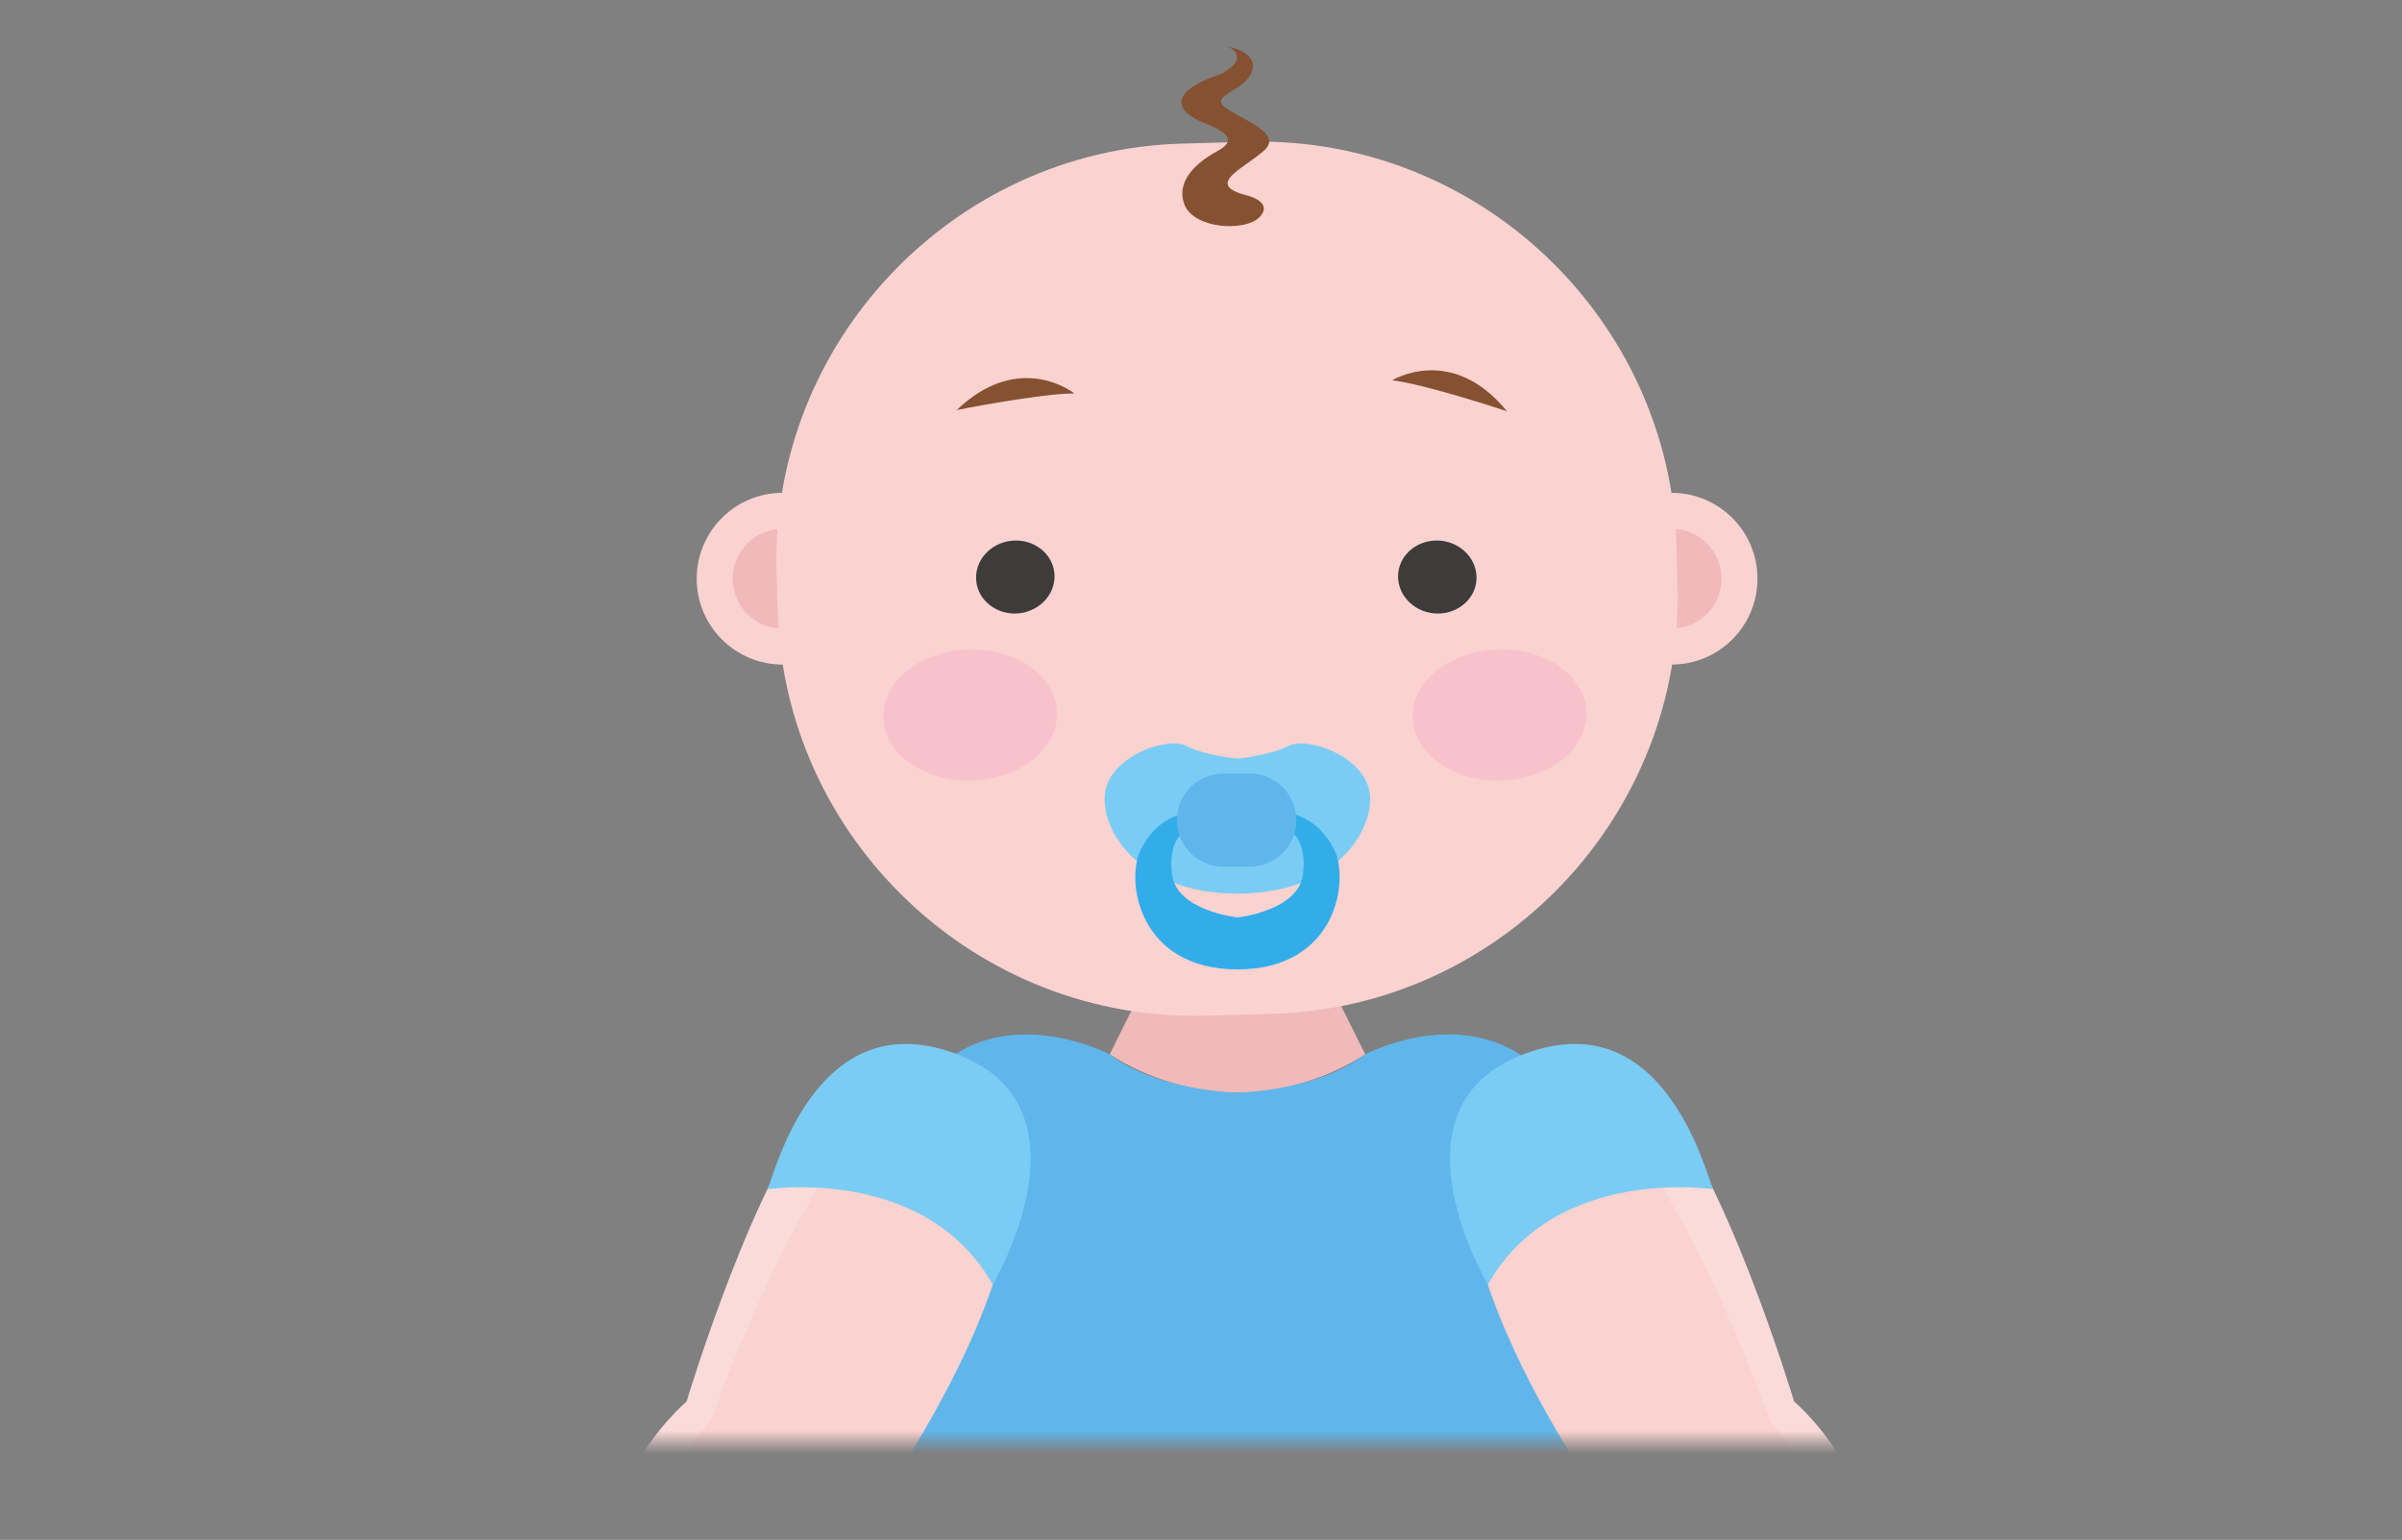 <svg width="209" height="134" viewBox="0 0 209 134" fill="none" xmlns="http://www.w3.org/2000/svg">
<rect x="0" y="0" width="209" height="134" fill="#808080" stroke="none"/>
<mask id="mask0_2_15535" style="mask-type:luminance" maskUnits="userSpaceOnUse" x="0" y="0" width="209" height="126">
<path d="M208.778 0.387H0.778V125.466H208.778V0.387Z" fill="white"/>
</mask>
<g mask="url(#mask0_2_15535)">
<path d="M75.561 50.357C75.561 54.483 72.216 57.828 68.091 57.828C63.966 57.828 60.621 54.483 60.621 50.357C60.621 46.231 63.966 42.886 68.091 42.886C72.216 42.886 75.561 46.231 75.561 50.357Z" fill="#FAD2D0"/>
<path d="M72.43 50.357C72.43 52.751 70.485 54.696 68.091 54.696C65.698 54.696 63.753 52.751 63.753 50.357C63.753 47.963 65.698 46.017 68.091 46.017C70.485 46.017 72.43 47.963 72.43 50.357Z" fill="#EFBAB9"/>
<path d="M152.92 50.357C152.92 54.483 149.575 57.828 145.45 57.828C141.325 57.828 137.98 54.483 137.98 50.357C137.98 46.231 141.325 42.886 145.45 42.886C149.575 42.886 152.92 46.231 152.92 50.357Z" fill="#FAD2D0"/>
<path d="M149.789 50.357C149.789 52.751 147.844 54.696 145.45 54.696C143.056 54.696 141.111 52.751 141.111 50.357C141.111 47.963 143.056 46.017 145.45 46.017C147.855 46.017 149.789 47.963 149.789 50.357Z" fill="#EFBAB9"/>
<path d="M116.223 86.602L107.674 86.645L99.114 86.602L96.56 91.743C96.56 91.743 101.241 95.078 107.674 95.078C114.107 95.078 118.788 91.743 118.788 91.743L116.223 86.602Z" fill="#EFBAB9"/>
<path d="M129.976 103.554C130.585 95.174 132.455 91.882 132.455 91.882C126.289 87.756 118.777 91.754 118.777 91.754C114.577 94.971 107.663 95.089 107.663 95.089C107.663 95.089 100.749 94.96 96.549 91.754C96.549 91.754 89.037 87.767 82.871 91.882C82.871 91.882 82.817 96.617 83.416 104.997L60.194 143.711C60.194 143.711 72.996 152.006 107.652 152.337C142.308 152.006 155.111 143.711 155.111 143.711L129.976 103.554Z" fill="#60B6EA"/>
<path d="M85.296 94.672C85.296 94.672 77.72 89.573 71.789 95.57C65.858 101.566 59.745 121.96 59.745 121.96C59.745 121.96 49.112 130.767 52.885 145.582C52.885 145.582 46.633 147.933 45.725 151.845C44.816 155.757 45.65 163.154 54.605 165.687C63.55 168.22 64.159 155.661 64.159 155.661C64.159 155.661 65.826 158.835 69.641 157.831C73.445 156.826 66.691 149.611 66.691 149.611C66.691 149.611 75.059 136.464 75.283 132.381C75.283 132.392 95.288 105.531 85.296 94.672Z" fill="#FAD2D0"/>
<path opacity="0.2" d="M50.341 151.108C53.43 149.034 56.465 145.763 55.93 143.049C55.396 140.334 56.026 130.992 61.925 123.446C61.925 123.446 72.419 93.261 82.261 93.261C79.515 92.363 75.358 91.968 71.789 95.57C65.858 101.566 59.745 121.96 59.745 121.96C59.745 121.96 49.112 130.767 52.885 145.582C52.885 145.582 46.633 147.933 45.725 151.845C45.062 154.678 45.329 159.338 48.92 162.652C48.92 162.662 47.264 153.181 50.341 151.108Z" fill="white"/>
<path d="M66.777 103.49C66.777 103.49 80.509 101.374 86.376 111.784C86.376 111.784 95.406 96.628 83.576 91.861C71.094 86.816 67.439 102.09 66.777 103.49Z" fill="#7ACCF4"/>
<path d="M130.543 94.672C130.543 94.672 138.119 89.573 144.05 95.57C149.981 101.566 156.104 121.96 156.104 121.96C156.104 121.96 166.727 130.767 162.965 145.582C162.965 145.582 169.217 147.933 170.125 151.845C171.033 155.757 170.2 163.154 161.255 165.687C152.311 168.22 151.702 155.661 151.702 155.661C151.702 155.661 150.035 158.835 146.22 157.831C142.405 156.826 149.169 149.611 149.169 149.611C149.169 149.611 140.791 136.464 140.577 132.381C140.556 132.392 120.551 105.531 130.543 94.672Z" fill="#FAD2D0"/>
<path opacity="0.2" d="M165.498 151.108C162.409 149.034 159.364 145.763 159.909 143.049C160.443 140.334 159.813 130.992 153.914 123.446C153.914 123.446 143.409 93.261 133.578 93.261C136.324 92.363 140.492 91.968 144.05 95.57C149.981 101.566 156.104 121.96 156.104 121.96C156.104 121.96 166.727 130.767 162.965 145.582C162.965 145.582 169.217 147.933 170.125 151.845C170.788 154.678 170.52 159.338 166.93 162.652C166.919 162.662 168.575 153.181 165.498 151.108Z" fill="white"/>
<path d="M149.062 103.49C149.062 103.49 135.33 101.374 129.463 111.784C129.463 111.784 120.433 96.628 132.263 91.861C144.745 86.816 148.4 102.09 149.062 103.49Z" fill="#7ACCF4"/>
<path d="M67.664 53.114C68.22 73.07 84.997 88.943 104.959 88.387L110.698 88.227C130.649 87.671 146.519 70.89 145.963 50.934L145.878 47.61C145.322 27.654 128.534 11.781 108.582 12.337L102.833 12.498C82.881 13.053 67.012 29.835 67.568 49.79L67.664 53.114Z" fill="#FAD2D0"/>
<path d="M93.482 34.238C93.482 34.238 88.737 30.422 83.245 35.681C83.245 35.681 90.49 34.238 93.482 34.238Z" fill="#865131"/>
<path d="M121.139 33.095C121.139 33.095 126.311 29.888 131.12 35.788C131.12 35.788 124.109 33.447 121.139 33.095Z" fill="#865131"/>
<path d="M84.944 50.571C85.125 52.313 86.803 53.563 88.673 53.371C90.543 53.168 91.922 51.597 91.74 49.854C91.559 48.112 89.892 46.862 88.011 47.054C86.13 47.257 84.762 48.828 84.944 50.571Z" fill="#3D3C3B"/>
<path d="M128.459 50.571C128.277 52.313 126.599 53.563 124.729 53.371C122.848 53.168 121.481 51.597 121.662 49.854C121.844 48.112 123.522 46.862 125.392 47.054C127.273 47.257 128.64 48.828 128.459 50.571Z" fill="#3D3C3B"/>
<path opacity="0.3" d="M76.844 62.446C76.94 65.599 80.402 68.057 84.58 67.929C88.759 67.801 92.072 65.139 91.975 61.986C91.879 58.833 88.417 56.374 84.228 56.503C80.06 56.631 76.747 59.292 76.844 62.446Z" fill="#F49FC1"/>
<path opacity="0.3" d="M122.913 62.446C123.009 65.599 126.471 68.057 130.649 67.929C134.828 67.801 138.141 65.139 138.044 61.986C137.948 58.833 134.486 56.374 130.308 56.503C126.129 56.631 122.816 59.292 122.913 62.446Z" fill="#F49FC1"/>
<path d="M108.625 17.04C108.625 17.04 110.837 17.617 109.587 18.9C108.336 20.183 103.827 19.937 103.036 17.746C102.459 16.142 103.421 14.507 105.975 13.118C107.984 12.027 106.092 11.236 104.585 10.617C102.469 9.751 101.412 8.051 106.22 6.448C106.22 6.448 108.913 5.165 106.894 4.075C106.894 4.075 109.587 4.524 108.913 6.256C108.24 7.987 105.355 8.244 106.509 9.27C107.663 10.296 111.809 11.514 109.971 13.118C108.144 14.732 104.682 16.078 108.625 17.04Z" fill="#865131"/>
<path d="M119.13 68.731C118.446 65.706 113.722 64.081 112.098 64.915C110.474 65.748 107.663 66.016 107.663 66.016C107.663 66.016 104.842 65.759 103.228 64.915C101.604 64.081 96.88 65.695 96.197 68.731C95.523 71.755 98.729 77.762 107.663 77.762C116.597 77.773 119.813 71.766 119.13 68.731Z" fill="#7ACCF4"/>
<path d="M116.073 73.893C114.695 71.189 112.461 70.826 112.461 70.826L112.162 72.29C112.162 72.29 113.754 72.899 113.37 76.084C112.996 79.237 107.781 79.825 107.674 79.836C107.567 79.825 102.352 79.227 101.978 76.084C101.593 72.899 103.185 72.29 103.185 72.29L102.886 70.826C102.886 70.826 100.653 71.178 99.274 73.893C97.896 76.608 99.039 84.347 107.674 84.357C107.684 84.357 107.684 84.357 107.684 84.357C116.308 84.347 117.452 76.597 116.073 73.893Z" fill="#32ADEA"/>
<path d="M112.793 71.371C112.793 73.605 110.976 75.422 108.742 75.422H106.445C104.211 75.422 102.395 73.605 102.395 71.371C102.395 69.137 104.211 67.32 106.445 67.32H108.742C110.976 67.32 112.793 69.137 112.793 71.371Z" fill="#60B6EA"/>
</g>
</svg>

